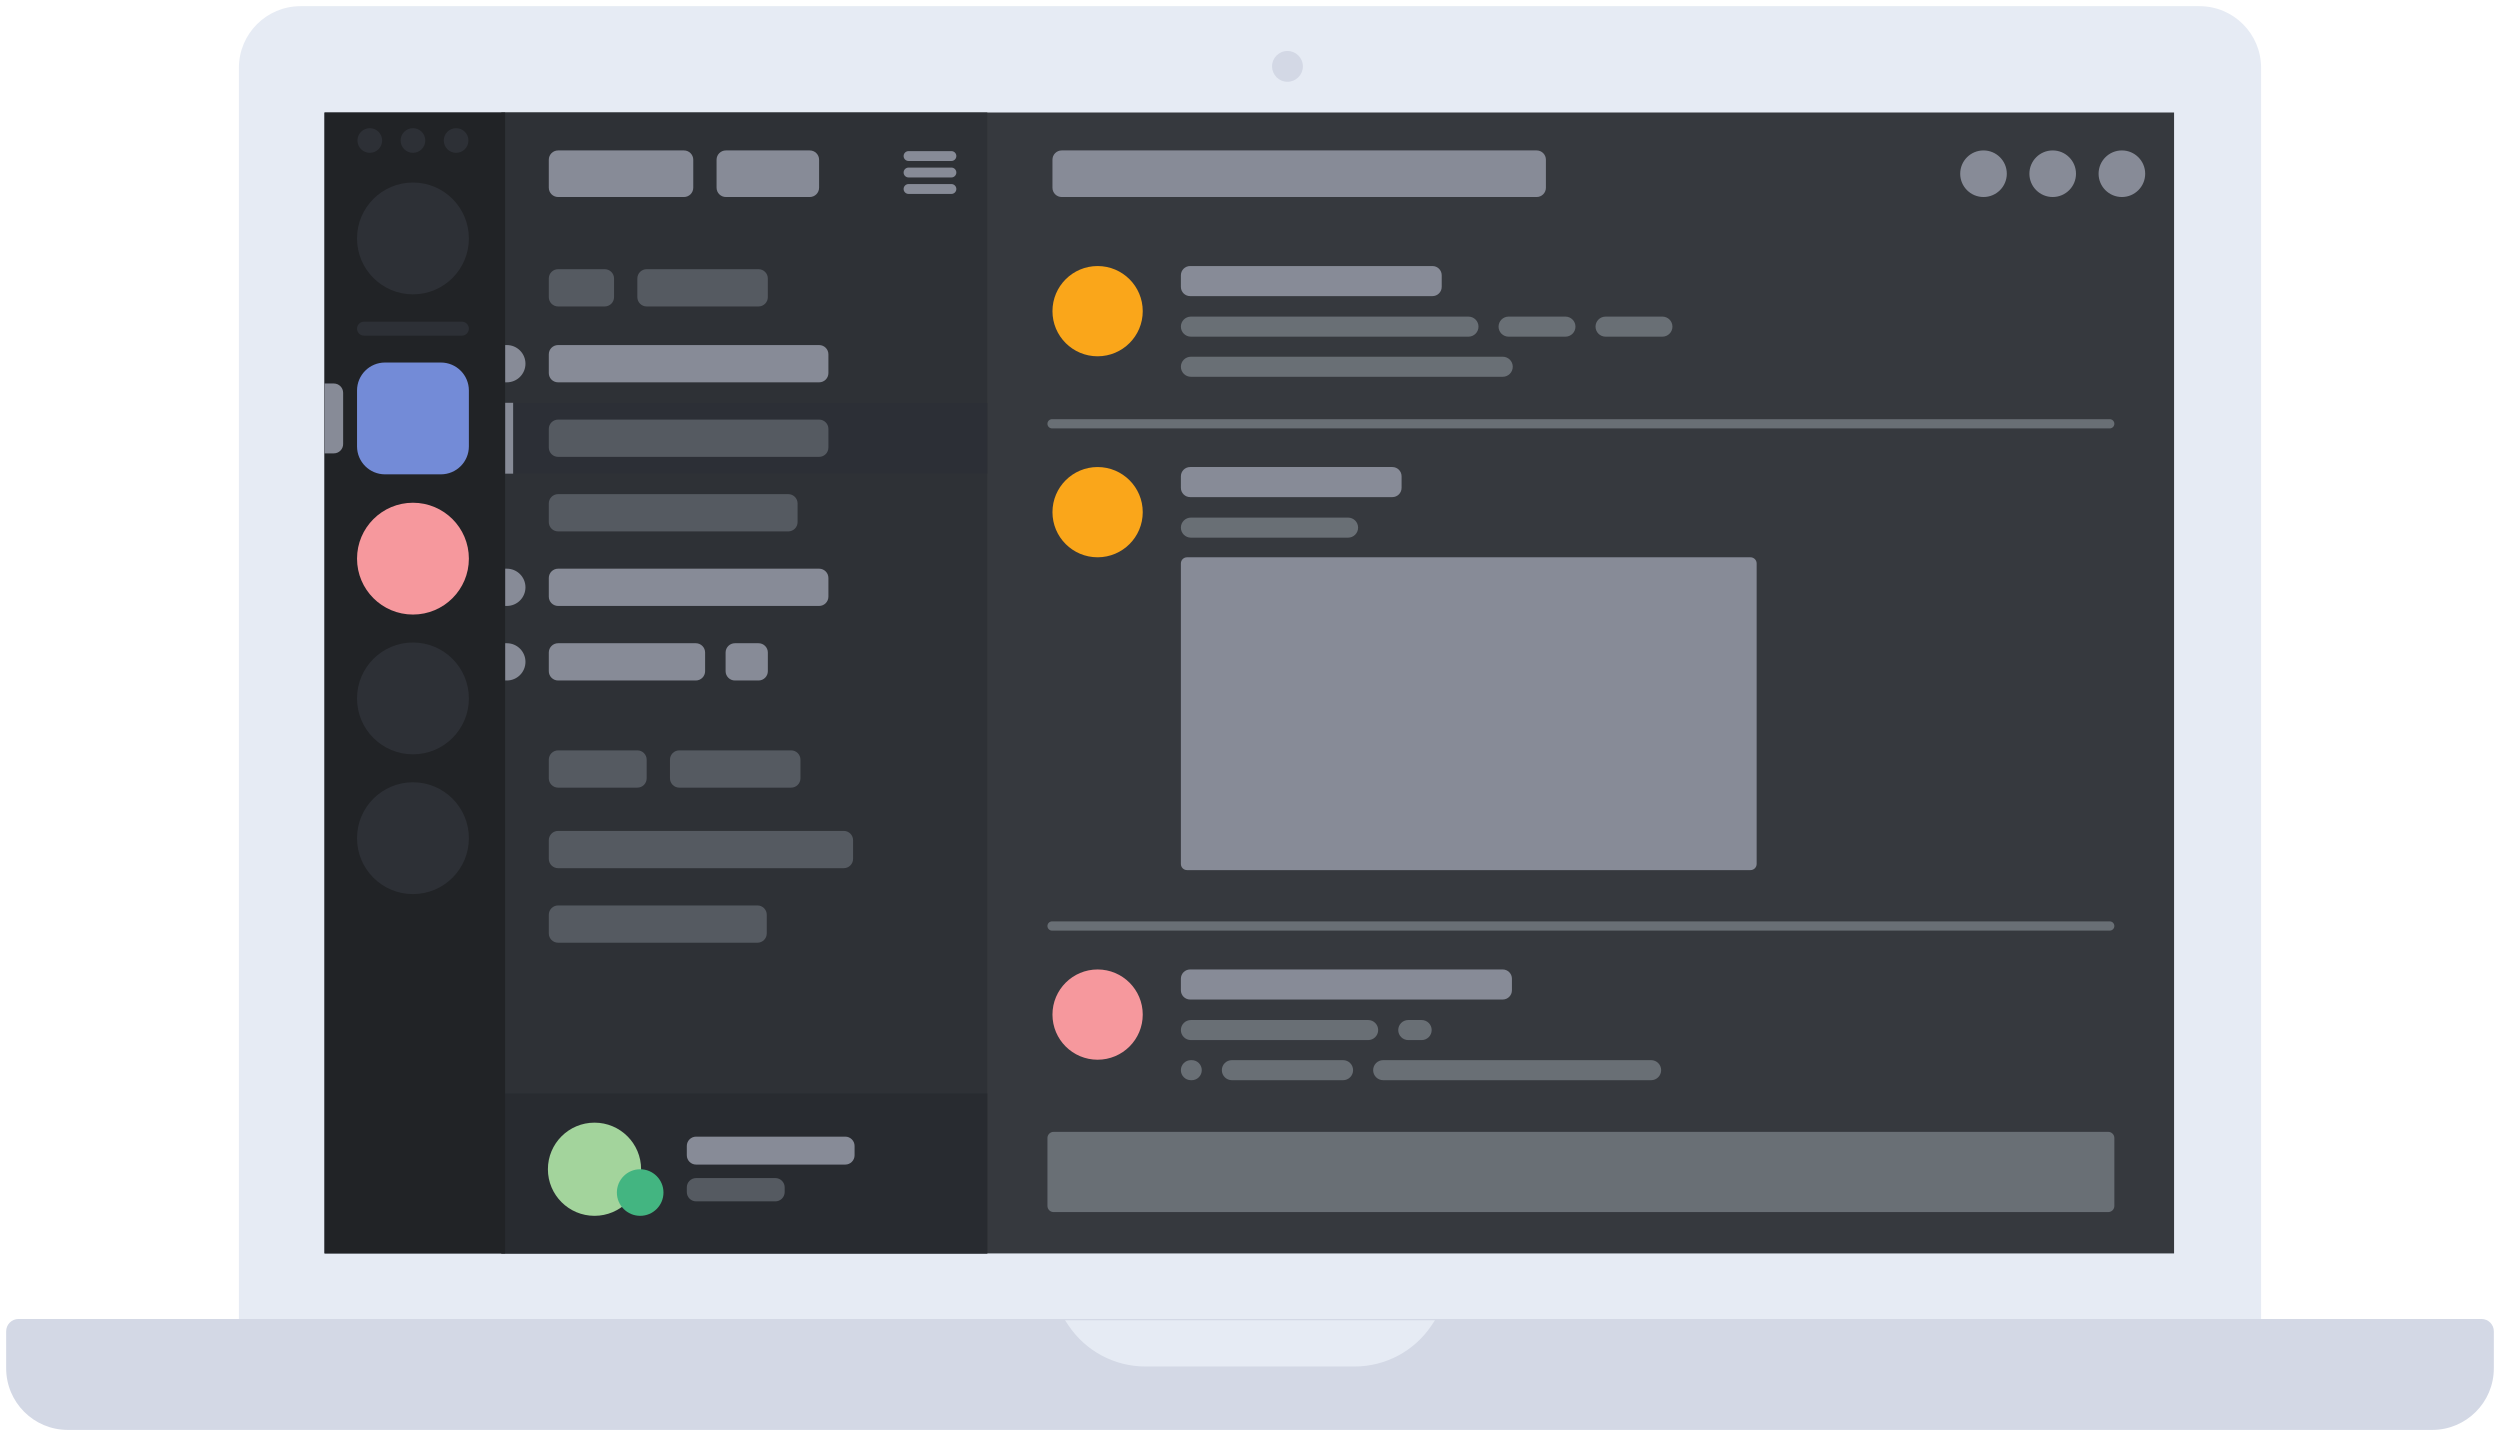 <svg xmlns="http://www.w3.org/2000/svg" width="608" height="350" xmlns:xlink="http://www.w3.org/1999/xlink">
  <defs>
    <path id="a" d="M0 349.255h608V0H0z"/>
  </defs>
  <g fill="none" fill-rule="evenodd">
    <path fill="#E6EBF4" d="M549.899 321.52H58.101V16.488c0-8.279 6.713-14.989 14.994-14.989H534.905c8.281 0 14.994 6.711 14.994 14.989v305.032z"/>
    <path d="M549.899 179.459v142.061H58.101V16.488c0-8.278 6.713-14.989 14.994-14.989H534.905c8.281 0 14.994 6.711 14.994 14.989v44.559m0 17.185v73.014" />
    <path fill="#D3D8E5" d="M591.507 347.756H16.493c-8.281 0-14.994-6.711-14.994-14.989v-8.994c0-1.656 1.343-2.998 2.999-2.998H603.502c1.656 0 2.999 1.342 2.999 2.998v8.994c0 8.279-6.713 14.989-14.994 14.989"/>
    <path d="M133.468 347.756H16.493c-8.281 0-14.994-6.711-14.994-14.989v-8.994c0-1.656 1.343-2.998 2.999-2.998H603.502c1.656 0 2.999 1.342 2.999 2.998v8.994c0 8.279-6.713 14.989-14.994 14.989H240.116m-45.447 0h-37.401" />
    <path fill="#E6EBF4" d="M329.448 332.331h-50.896c-7.52 0-14.542-3.757-18.713-10.012l-.82-1.23h89.963l-.82 1.23c-4.171 6.255-11.194 10.012-18.714 10.012"/>
    <path d="M329.448 332.331h-50.896c-7.52 0-14.542-3.757-18.713-10.012l-.82-1.23h89.963l-.82 1.23c-4.171 6.255-11.194 10.012-18.714 10.012z" />
    <mask id="b" fill="#fff">
      <use xlink:href="#a"/>
    </mask>
    <path fill="#36393E" d="M78.919 304.834H528.734V27.36H78.919" mask="url(#b)"/>
    <path fill="#2E3136" d="M121.916 304.834h118.2V27.36H121.916" mask="url(#b)"/>
    <path fill="#878B97" d="M231.38 39.152h-10.419c-.664 0-1.203-.538-1.203-1.202 0-.663.538-1.201 1.203-1.201h10.419c.664 0 1.203.538 1.203 1.201 0 .664-.538 1.202-1.203 1.202m0 4.006h-10.419c-.664 0-1.203-.538-1.203-1.202 0-.663.538-1.201 1.203-1.201h10.419c.664 0 1.203.538 1.203 1.201 0 .664-.538 1.202-1.203 1.202m0 4.006h-10.419c-.664 0-1.203-.538-1.203-1.202 0-.663.538-1.201 1.203-1.201h10.419c.664 0 1.203.538 1.203 1.201 0 .664-.538 1.202-1.203 1.202" mask="url(#b)"/>
    <path fill="#2C2F36" d="M123.818 115.197h116.298V97.96h-116.298" mask="url(#b)"/>
    <path fill="#878B97" d="M199.22 92.982H135.717c-1.242 0-2.249-1.007-2.249-2.248v-4.567c0-1.242 1.007-2.248 2.249-2.248h63.503c1.242 0 2.249 1.007 2.249 2.248v4.567c0 1.242-1.007 2.248-2.249 2.248m-75.961 0h-.418v-9.064h.418c2.504 0 4.533 2.029 4.533 4.532s-2.029 4.532-4.533 4.532" mask="url(#b)"/>
    <path fill="#555A61" d="M199.203 111.11h-63.468c-1.252 0-2.267-1.015-2.267-2.266v-4.532c0-1.251 1.015-2.266 2.267-2.266h63.468c1.252 0 2.267 1.015 2.267 2.266v4.532c0 1.252-1.015 2.266-2.267 2.266m-7.497 18.128h-55.971c-1.252 0-2.267-1.015-2.267-2.266v-4.532c0-1.251 1.015-2.266 2.267-2.266h55.971c1.252 0 2.267 1.015 2.267 2.266v4.532c0 1.252-1.015 2.266-2.267 2.266" mask="url(#b)"/>
    <path fill="#878B97" d="M199.203 147.367h-63.468c-1.252 0-2.267-1.015-2.267-2.266v-4.532c0-1.251 1.015-2.266 2.267-2.266h63.468c1.252 0 2.267 1.015 2.267 2.266v4.532c0 1.252-1.015 2.266-2.267 2.266m-75.943 0h-.418v-9.064h.418c2.504 0 4.533 2.029 4.533 4.532s-2.029 4.532-4.533 4.532m-.418-32.17h1.952V97.96h-1.952m46.373 67.536h-33.48c-1.252 0-2.267-1.015-2.267-2.266v-4.532c0-1.251 1.015-2.266 2.267-2.266h33.48c1.252 0 2.267 1.015 2.267 2.266v4.532c0 1.252-1.015 2.266-2.267 2.266m15.259 0h-5.742c-1.252 0-2.267-1.015-2.267-2.266v-4.532c0-1.251 1.015-2.266 2.267-2.266h5.742c1.252 0 2.267 1.015 2.267 2.266v4.532c0 1.252-1.015 2.266-2.267 2.266m-61.214 0h-.418v-9.064h.418c2.504 0 4.533 2.029 4.533 4.532s-2.029 4.532-4.533 4.532" mask="url(#b)"/>
    <path fill="#555A61" d="M184.469 74.53h-27.201c-1.251 0-2.266-1.015-2.266-2.266v-4.532c0-1.251 1.015-2.266 2.266-2.266h27.201c1.252 0 2.267 1.015 2.267 2.266v4.532c0 1.252-1.015 2.266-2.267 2.266m-37.401 0h-11.334c-1.252 0-2.266-1.015-2.266-2.266v-4.532c0-1.251 1.014-2.266 2.266-2.266h11.334c1.252 0 2.267 1.015 2.267 2.266v4.532c0 1.252-1.015 2.266-2.267 2.266m58.132 136.61h-69.466c-1.252 0-2.267-1.015-2.267-2.266v-4.532c0-1.251 1.015-2.266 2.267-2.266h69.466c1.252 0 2.267 1.015 2.267 2.266v4.532c0 1.252-1.015 2.266-2.267 2.266m-20.991 18.128h-48.474c-1.252 0-2.267-1.015-2.267-2.266v-4.532c0-1.251 1.015-2.266 2.267-2.266h48.474c1.252 0 2.267 1.015 2.267 2.266v4.532c0 1.252-1.015 2.266-2.267 2.266m8.194-37.714h-27.201c-1.251 0-2.266-1.015-2.266-2.266v-4.532c0-1.251 1.015-2.266 2.266-2.266h27.201c1.252 0 2.267 1.015 2.267 2.266v4.532c0 1.252-1.015 2.266-2.267 2.266m-37.401 0h-19.267c-1.252 0-2.267-1.015-2.267-2.266v-4.532c0-1.251 1.015-2.266 2.267-2.266h19.267c1.252 0 2.267 1.015 2.267 2.266v4.532c0 1.252-1.015 2.266-2.267 2.266" mask="url(#b)"/>
    <path fill="#282B30" d="M121.916 304.834h118.2V265.915H121.916" mask="url(#b)"/>
    <path fill="#A3D49C" d="M155.917 284.359c0 6.257-5.074 11.33-11.334 11.33-6.259 0-11.333-5.073-11.333-11.33 0-6.257 5.074-11.33 11.333-11.33 6.26 0 11.334 5.073 11.334 11.33" mask="url(#b)"/>
    <path fill="#43B581" d="M161.357 290.025c0 3.129-2.537 5.665-5.667 5.665s-5.667-2.536-5.667-5.665 2.537-5.665 5.667-5.665 5.667 2.536 5.667 5.665" mask="url(#b)"/>
    <path fill="#878B97" d="M205.566 283.227h-36.268c-1.252 0-2.266-1.015-2.266-2.266v-2.266c0-1.252 1.014-2.266 2.266-2.266h36.268c1.252 0 2.267 1.015 2.267 2.266v2.266c0 1.252-1.015 2.266-2.267 2.266" mask="url(#b)"/>
    <path fill="#555A61" d="M188.566 292.172h-19.267c-1.252 0-2.267-1.015-2.267-2.266v-1.132c0-1.252 1.015-2.266 2.267-2.266h19.267c1.252 0 2.267 1.015 2.267 2.266v1.132c0 1.252-1.015 2.266-2.267 2.266" mask="url(#b)"/>
    <path fill="#878B97" d="M196.936 47.914h-20.401c-1.252 0-2.266-1.015-2.266-2.266v-6.798c0-1.252 1.014-2.266 2.266-2.266h20.401c1.252 0 2.267 1.015 2.267 2.266v6.798c0 1.252-1.015 2.266-2.267 2.266m-30.601 0h-30.601c-1.252 0-2.266-1.015-2.266-2.266v-6.798c0-1.252 1.014-2.266 2.266-2.266h30.601c1.252 0 2.267 1.015 2.267 2.266v6.798c0 1.252-1.015 2.266-2.267 2.266" mask="url(#b)"/>
    <path fill="#212326" d="M78.919 304.834h43.923V27.36H78.919" mask="url(#b)"/>
    <path fill="#878B97" d="M78.919 93.266h2.267c1.251 0 2.266 1.015 2.266 2.266v12.463c0 1.252-1.015 2.266-2.266 2.266h-2.267V93.266z" mask="url(#b)"/>
    <path fill="#F6989D" d="M114.031 135.863c0 7.509-6.089 13.596-13.6 13.596-7.511 0-13.601-6.087-13.601-13.596 0-7.509 6.09-13.596 13.601-13.596 7.511 0 13.6 6.087 13.6 13.596" mask="url(#b)"/>
    <path fill="#2D3036" d="M103.429 34.171c0 1.656-1.343 2.998-2.999 2.998-1.656 0-2.999-1.342-2.999-2.998 0-1.656 1.343-2.998 2.999-2.998 1.656 0 2.999 1.342 2.999 2.998m-10.496 0c0 1.656-1.343 2.998-2.999 2.998-1.656 0-2.999-1.342-2.999-2.998 0-1.656 1.343-2.998 2.999-2.998 1.656 0 2.999 1.342 2.999 2.998m20.991 0c0 1.656-1.343 2.998-2.999 2.998s-2.999-1.342-2.999-2.998c0-1.656 1.343-2.998 2.999-2.998s2.999 1.342 2.999 2.998m.106 23.817c0 7.509-6.089 13.596-13.6 13.596-7.511 0-13.601-6.087-13.601-13.596 0-7.509 6.09-13.596 13.601-13.596 7.511 0 13.6 6.087 13.6 13.596m0 111.866c0 7.509-6.089 13.596-13.6 13.596-7.511 0-13.601-6.087-13.601-13.596 0-7.509 6.09-13.596 13.601-13.596 7.511 0 13.6 6.087 13.6 13.596m0 33.991c0 7.509-6.089 13.596-13.6 13.596-7.511 0-13.601-6.087-13.601-13.596 0-7.509 6.09-13.596 13.601-13.596 7.511 0 13.6 6.087 13.6 13.596m-1.7-122.215H88.53c-.939 0-1.7-.761-1.7-1.7 0-.938.761-1.699 1.7-1.699h23.8c.939 0 1.7.761 1.7 1.699 0 .939-.762 1.7-1.7 1.7" mask="url(#b)"/>
    <path fill="#738BD7" d="M107.231 115.36H93.631c-3.756 0-6.8-3.044-6.8-6.798V94.965c0-3.754 3.044-6.798 6.8-6.798h13.6c3.756 0 6.8 3.044 6.8 6.798v13.596c0 3.755-3.044 6.798-6.8 6.798" mask="url(#b)"/>
    <path fill="#696F75" d="M254.739 276.766v16.514c0 .827.671 1.499 1.499 1.499H512.714c.828 0 1.499-.672 1.499-1.499V276.766c0-.828-.671-1.499-1.499-1.499H256.238c-.828 0-1.499.671-1.499 1.499m258.35-50.439H255.863c-.621 0-1.125-.504-1.125-1.124 0-.621.504-1.124 1.125-1.124h257.225c.621 0 1.125.504 1.125 1.124 0 .621-.504 1.124-1.125 1.124m0-122.137H255.863c-.621 0-1.125-.504-1.125-1.124 0-.621.504-1.124 1.125-1.124h257.225c.621 0 1.125.504 1.125 1.124 0 .621-.504 1.124-1.125 1.124" mask="url(#b)"/>
    <path fill="#878B97" d="M348.375 64.701h-58.935c-1.242 0-2.249 1.007-2.249 2.248v2.82c0 1.242 1.007 2.248 2.249 2.248h58.935c1.242 0 2.249-1.007 2.249-2.248v-2.82c0-1.242-1.007-2.248-2.249-2.248" mask="url(#b)"/>
    <path fill="#696F75" d="M357.13 76.999h-67.499c-1.347 0-2.439 1.092-2.439 2.439 0 1.348 1.092 2.44 2.439 2.44h67.499c1.347 0 2.439-1.092 2.439-2.44 0-1.347-1.092-2.439-2.439-2.439m23.584 0h-13.825c-1.347 0-2.439 1.092-2.439 2.439 0 1.348 1.092 2.44 2.439 2.44h13.825c1.347 0 2.439-1.092 2.439-2.44 0-1.347-1.092-2.439-2.439-2.439m23.584 0h-13.825c-1.347 0-2.439 1.092-2.439 2.439 0 1.348 1.092 2.44 2.439 2.44h13.825c1.347 0 2.439-1.092 2.439-2.44 0-1.347-1.092-2.439-2.439-2.439m-38.832 9.756h-75.835c-1.347 0-2.439 1.092-2.439 2.439 0 1.348 1.092 2.44 2.439 2.44h75.835c1.347 0 2.439-1.092 2.439-2.44 0-1.347-1.092-2.439-2.439-2.439" mask="url(#b)"/>
    <path fill="#FAA61A" d="M277.916 75.676c0 6.062-4.916 10.975-10.978 10.975-6.064 0-10.979-4.913-10.979-10.975 0-6.062 4.916-10.975 10.979-10.975 6.063 0 10.978 4.913 10.978 10.975" mask="url(#b)"/>
    <path fill="#878B97" d="M338.616 113.582h-49.176c-1.242 0-2.249 1.007-2.249 2.248v2.82c0 1.242 1.007 2.248 2.249 2.248h49.176c1.242 0 2.249-1.007 2.249-2.248v-2.82c0-1.242-1.007-2.248-2.249-2.248" mask="url(#b)"/>
    <path fill="#696F75" d="M327.853 125.88h-38.222c-1.348 0-2.44 1.092-2.44 2.439 0 1.348 1.092 2.44 2.44 2.44h38.222c1.347 0 2.439-1.092 2.439-2.44 0-1.347-1.092-2.439-2.439-2.439" mask="url(#b)"/>
    <path fill="#FAA61A" d="M277.916 124.558c0 6.062-4.916 10.975-10.978 10.975-6.064 0-10.979-4.913-10.979-10.975s4.916-10.975 10.979-10.975c6.063 0 10.978 4.913 10.978 10.975" mask="url(#b)"/>
    <path fill="#878B97" d="M365.453 235.772h-76.013c-1.242 0-2.249 1.007-2.249 2.248v2.82c0 1.242 1.007 2.248 2.249 2.248h76.013c1.242 0 2.249-1.007 2.249-2.248v-2.82c0-1.242-1.007-2.248-2.249-2.248" mask="url(#b)"/>
    <path fill="#696F75" d="M332.732 248.07h-43.102c-1.347 0-2.439 1.092-2.439 2.439 0 1.348 1.092 2.44 2.439 2.44h43.102c1.347 0 2.439-1.092 2.439-2.44 0-1.347-1.092-2.439-2.439-2.439m13.012 0h-3.253c-1.347 0-2.439 1.092-2.439 2.439 0 1.348 1.092 2.44 2.439 2.44h3.253c1.347 0 2.439-1.092 2.439-2.44 0-1.347-1.092-2.439-2.439-2.439m-55.911 9.756h-.203c-1.347 0-2.44 1.092-2.44 2.439 0 1.348 1.093 2.44 2.44 2.44h.203c1.347 0 2.439-1.092 2.439-2.44 0-1.347-1.092-2.439-2.439-2.439m36.799 0h-27.041c-1.347 0-2.439 1.092-2.439 2.439 0 1.348 1.092 2.44 2.439 2.44h27.041c1.347 0 2.439-1.092 2.439-2.44 0-1.347-1.092-2.439-2.439-2.439m74.92 0h-65.161c-1.348 0-2.44 1.092-2.44 2.439 0 1.348 1.092 2.44 2.44 2.44h65.161c1.347 0 2.439-1.092 2.439-2.44 0-1.347-1.092-2.439-2.439-2.439" mask="url(#b)"/>
    <path fill="#F6989D" d="M277.916 246.748c0 6.062-4.916 10.975-10.978 10.975-6.064 0-10.979-4.913-10.979-10.975 0-6.062 4.916-10.975 10.979-10.975 6.063 0 10.978 4.913 10.978 10.975" mask="url(#b)"/>
    <path fill="#878B97" d="M425.719 135.533H288.69c-.828 0-1.499.671-1.499 1.499v73.08c0 .827.672 1.499 1.499 1.499h137.029c.828 0 1.499-.672 1.499-1.499v-73.08c0-.828-.671-1.499-1.499-1.499m-52.003-87.619H258.207c-1.241 0-2.249-1.007-2.249-2.248v-6.834c0-1.242 1.008-2.248 2.249-2.248h115.508c1.242 0 2.249 1.007 2.249 2.248v6.834c0 1.242-1.007 2.248-2.249 2.248m142.328 0c-3.13 0-5.667-2.536-5.667-5.665 0-3.128 2.537-5.665 5.667-5.665s5.667 2.537 5.667 5.665c0 3.129-2.537 5.665-5.667 5.665m-16.827 0c-3.13 0-5.667-2.536-5.667-5.665 0-3.128 2.537-5.665 5.667-5.665s5.667 2.537 5.667 5.665c0 3.129-2.537 5.665-5.667 5.665m-16.827 0c-3.13 0-5.667-2.536-5.667-5.665 0-3.128 2.537-5.665 5.667-5.665s5.667 2.537 5.667 5.665c0 3.129-2.537 5.665-5.667 5.665" mask="url(#b)"/>
    <path fill="#D3D8E5" d="M316.861 16.143c0 2.069-1.679 3.747-3.748 3.747s-3.748-1.678-3.748-3.747c0-2.069 1.679-3.747 3.748-3.747s3.748 1.678 3.748 3.747" mask="url(#b)"/>
  </g>
</svg>